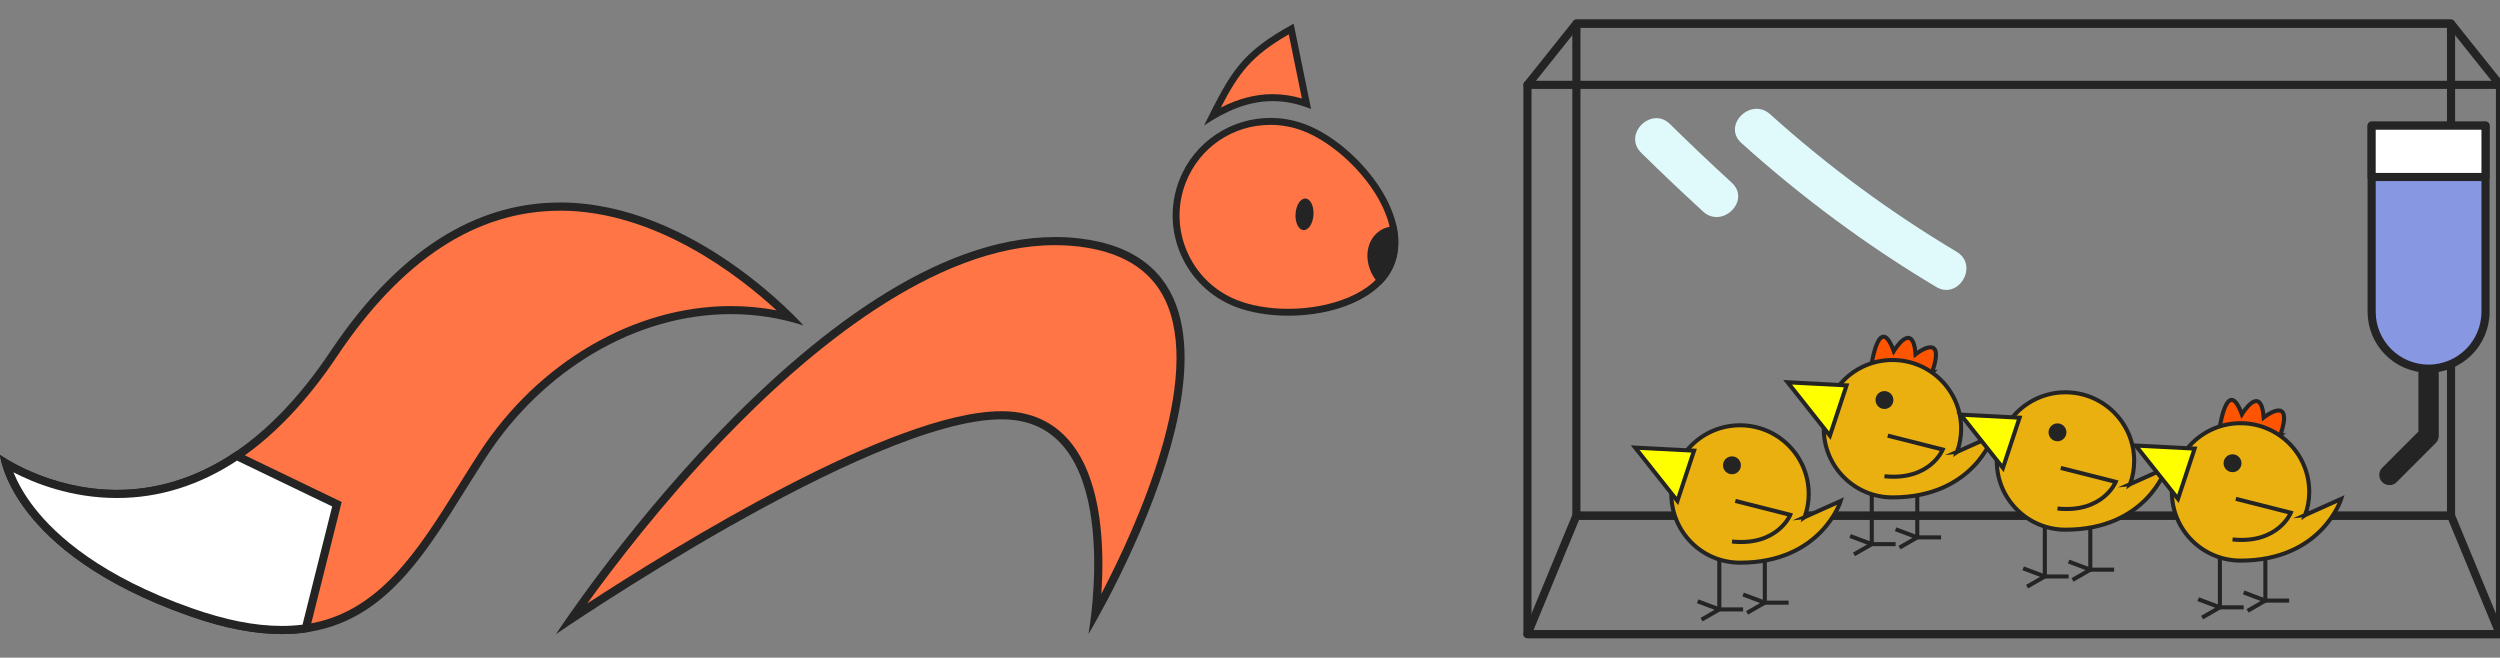 <?xml version="1.0" encoding="UTF-8"?>
<svg id="dotnet-bot-2" xmlns="http://www.w3.org/2000/svg" viewBox="0 0 614.65 161.7">
	<rect x="0" y="0" width="614.65" height="161.7" fill="#808080" stroke="none"/>
	<defs>
		<style>
			.cls-1 {
				fill: #ff0;
			}

			.cls-1,
			.cls-2,
			.cls-3,
			.cls-4,
			.cls-5,
			.cls-6,
			.cls-7,
			.cls-8 {
				stroke: #242424;
			}

			.cls-1,
			.cls-3,
			.cls-7,
			.cls-8 {
				stroke-miterlimit: 10;
			}

			.cls-2 {
				fill: #8897e2;
			}

			.cls-2,
			.cls-4,
			.cls-5,
			.cls-6 {
				stroke-linecap: round;
				stroke-linejoin: round;
			}

			.cls-2,
			.cls-5,
			.cls-6 {
				stroke-width: 2px;
			}

			.cls-3,
			.cls-4,
			.cls-6 {
				fill: none;
			}

			.cls-4 {
				stroke-width: 5px;
			}

			.cls-9,
			.cls-5 {
				fill: #fff;
			}

			.cls-10 {
				fill: #ff7545;
			}

			.cls-11 {
				fill: #e0fafc;
			}

			.cls-7 {
				fill: #eab00f;
			}

			.cls-8 {
				fill: #f50;
			}

			.cls-12 {
				fill: #242424;
			}

			@media (prefers-color-scheme: dark) {
				.cls-11 {
					fill: #004377;
				}

				.cls-5 {
					fill: #292929;
				}

				.frame {
					stroke: #0e4775;
				}

				.legs {
					stroke: #817400;
				}
			}
		</style>
	</defs>
	<g>
		<path class="cls-10"
			d="M140.47,152.14c13.19-18.82,68.34-92.87,118.93-92.87,1.95,0,3.91.11,5.8.33,10.86,1.26,18.27,5.78,22.03,13.43,10.76,21.91-10.31,63.93-17.91,77.79,1.09-9.57,2.13-29.81-6.53-41-3.58-4.63-8.45-7.2-14.49-7.65-.67-.05-1.37-.08-2.08-.08-28.42,0-88.89,38.83-105.75,50.04Z" />
		<path class="cls-12"
			d="M259.4,60.28c1.91,0,3.83.11,5.69.32,10.5,1.22,17.65,5.55,21.25,12.88,9.61,19.57-6.85,55.83-15.57,72.54.74-10.64.38-27.03-7.18-36.8-3.76-4.86-8.88-7.56-15.21-8.04-.69-.05-1.42-.08-2.16-.08-26.57,0-80.58,33.41-101.86,47.29,6.68-9.24,18.48-24.67,33.09-39.97,20.99-21.97,52.25-48.15,81.94-48.15M259.4,58.28c-58.87,0-122.71,97.62-122.71,97.62,0,0,76.96-52.8,109.54-52.8.69,0,1.36.02,2.01.07,28.56,2.13,19.37,52.72,19.37,52.72,0,0,54.67-90.68-2.29-97.28-1.97-.23-3.94-.34-5.92-.34h0Z" />
	</g>
	<g>
		<path class="cls-10"
			d="M69.29,154.9c-6.68,0-14.03-1.44-22.45-4.41C11.64,138.09,3.37,120.23,1.51,114c4.17,2.47,14.21,7.45,27.24,7.45,10.47,0,20.54-3.26,29.92-9.68,8.37-5.75,16.23-14.08,23.37-24.75,16.05-24.04,34.76-36.23,55.62-36.23,26.48,0,49.14,19.94,56.57,27.25-4.74-1.2-9.62-1.8-14.55-1.8-23.29,0-46.6,13.56-60.84,35.38-1.79,2.74-3.52,5.52-5.21,8.21-10.17,16.27-19.78,31.63-37.78,34.55-2.09.34-4.29.51-6.55.51Z" />
		<path class="cls-12"
			d="M137.65,51.79c23.55,0,44.1,16.06,53.28,24.51-3.7-.7-7.47-1.05-11.26-1.05-23.62,0-47.25,13.73-61.68,35.84-1.79,2.75-3.53,5.53-5.22,8.23-10.05,16.07-19.53,31.24-37.1,34.09-2.03.33-4.18.5-6.39.5-6.57,0-13.8-1.42-22.11-4.35-22.2-7.82-33.31-17.74-38.72-24.69-2.65-3.4-4.22-6.43-5.15-8.73,5.09,2.65,14.18,6.32,25.45,6.32,10.68,0,20.94-3.31,30.49-9.85,8.47-5.82,16.42-14.24,23.63-25.02,15.85-23.74,34.29-35.78,54.78-35.78M137.65,49.79c-18.04,0-37.95,8.97-56.45,36.67-7.62,11.39-15.46,19.23-23.1,24.48-10.45,7.15-20.57,9.5-29.35,9.5C11.93,120.45,0,111.84,0,111.84,0,111.84,2.21,135.83,46.51,151.43c8.79,3.1,16.28,4.46,22.78,4.46,2.36,0,4.59-.18,6.71-.53,21.48-3.48,31.01-23.78,43.67-43.2,13.83-21.18,36.63-34.93,60-34.93,5.97,0,11.97.89,17.87,2.79,0,0-26.77-30.24-59.89-30.24h0Z" />
	</g>
	<g>
		<path class="cls-10"
			d="M316.74,76.77c-4.68,0-9.21-.77-12.77-2.16-11.94-4.68-17.87-18.16-13.21-30.06,3.5-8.94,11.98-14.71,21.61-14.71,2.91,0,5.77.54,8.5,1.61,11.69,4.58,25.83,21.26,21.17,33.17-3.28,8.39-15.07,12.14-25.29,12.14h0Z" />
		<path class="cls-12"
			d="M312.36,30.7c2.8,0,5.56.52,8.19,1.56,11.38,4.46,25.18,20.6,20.68,32.07-3.14,8.01-14.57,11.6-24.5,11.6-4.58,0-9-.75-12.46-2.1-5.58-2.18-9.97-6.4-12.37-11.87-2.4-5.47-2.53-11.54-.36-17.09,3.37-8.61,11.54-14.17,20.81-14.17M312.36,28.99c-9.62,0-18.69,5.78-22.4,15.25-4.84,12.35,1.29,26.31,13.7,31.16,3.74,1.46,8.34,2.22,13.08,2.22,10.99,0,22.71-4.05,26.09-12.68,4.84-12.35-9.25-29.42-21.65-34.28-2.9-1.13-5.88-1.67-8.81-1.67h0Z" />
	</g>
	<ellipse class="cls-12" cx="320.73" cy="52.69" rx="3.89" ry="2.21"
		transform="translate(247.34 369.33) rotate(-86.28)" />
	<path class="cls-12"
		d="M336.3,61.51c-.51,3.12.77,6.4,3.07,8.59,1.71-1.65,3-3.6,3.72-5.92.83-2.61.85-5.5.26-8.51-3.47-.23-6.44,2.11-7.05,5.84Z" />
	<g>
		<path class="cls-10"
			d="M298.15,28.51c5.42-10.76,8.19-15.12,19.31-21.4l3.74,18.35c-2.78-.97-5.57-1.46-8.3-1.46-4.78,0-9.53,1.44-14.76,4.5Z" />
		<path class="cls-12"
			d="M316.86,8.44l3.22,15.77c-2.41-.7-4.81-1.06-7.18-1.06-4.18,0-8.32,1.06-12.75,3.29,4.42-8.54,7.48-12.64,16.7-18M318.06,5.81c-13.04,7.18-15.35,11.67-22.04,25.04,5.26-3.51,10.77-5.99,16.88-5.99,2.99,0,6.12.59,9.44,1.95l-4.29-21.01h0Z" />
	</g>
	<polygon class="cls-6 frame"
		points="614.65 155.9 375.54 155.9 375.54 20.87 387.57 5.81 602.61 5.81 614.65 20.87 614.65 155.9" />
	<rect class="cls-6 frame" x="387.57" y="5.81" width="215.04" height="120.98" />
	<polygon class="cls-6 frame" points="387.57 126.79 375.54 155.9 614.65 155.9 602.61 126.79 387.57 126.79" />
	<g>
		<polyline class="cls-3 legs" points="460.19 121.28 460.19 133.78 466.05 133.78" />
		<polyline class="cls-3 legs" points="454.86 131.78 460.19 133.78 455.82 136.3" />
		<path class="cls-8"
			d="M475.02,91.6c3.58-10.54-4.05-4.5-4.05-4.5-.67-8.59-5.37-.78-5.37-.78-3.48-9.44-5.41,2.97-5.41,2.97,4.39,2.15,9.27,3.08,14.83,2.31Z" />
		<polyline class="cls-3 legs" points="471.38 119.61 471.38 132.12 477.23 132.12" />
		<polyline class="cls-3 legs" points="466.05 130.12 471.38 132.12 467.01 134.63" />
		<path class="cls-7"
			d="M481.19,111.09l-.03.02c.64-1.79,1.01-3.7,1.01-5.71,0-9.33-7.56-16.89-16.89-16.89s-16.89,7.56-16.89,16.89,7.56,16.89,16.89,16.89c20.02,0,24.76-15.18,24.76-15.18l-8.86,3.98Z" />
		<circle class="cls-12" cx="463.31" cy="98.35" r="2.2" />
		<polygon class="cls-1" points="439.51 93.99 453.99 94.75 449.9 107.11 439.51 93.99" />
		<path class="cls-3" d="M464.12,107.11l13.52,3.42s-3.11,7.71-14.33,6.56" />
	</g>
	<g>
		<polyline class="cls-3 legs" points="422.71 137.33 422.71 149.83 428.56 149.83" />
		<polyline class="cls-3 legs" points="417.38 147.83 422.71 149.83 418.34 152.35" />
		<polyline class="cls-3 legs" points="433.9 135.66 433.9 148.17 439.75 148.17" />
		<polyline class="cls-3 legs" points="428.56 146.17 433.9 148.17 429.53 150.68" />
		<path class="cls-7"
			d="M443.71,127.14l-.03.02c.64-1.79,1.01-3.7,1.01-5.71,0-9.33-7.56-16.89-16.89-16.89s-16.89,7.56-16.89,16.89,7.56,16.89,16.89,16.89c20.02,0,24.76-15.18,24.76-15.18l-8.86,3.98Z" />
		<circle class="cls-12" cx="425.82" cy="114.4" r="2.2" />
		<polygon class="cls-1" points="402.02 110.05 416.5 110.8 412.41 123.16 402.02 110.05" />
		<path class="cls-3" d="M426.64,123.16l13.52,3.42s-3.11,7.71-14.33,6.56" />
	</g>
	<g>
		<polyline class="cls-3 legs" points="502.74 129.22 502.74 141.73 508.59 141.73" />
		<polyline class="cls-3 legs" points="497.41 139.73 502.74 141.73 498.37 144.24" />
		<polyline class="cls-3 legs" points="513.92 127.56 513.92 140.06 519.78 140.06" />
		<polyline class="cls-3 legs" points="508.59 138.06 513.92 140.06 509.55 142.58" />
		<path class="cls-7"
			d="M523.73,119.03l-.03.02c.64-1.79,1.01-3.7,1.01-5.71,0-9.33-7.56-16.89-16.89-16.89s-16.89,7.56-16.89,16.89,7.56,16.89,16.89,16.89c20.02,0,24.76-15.18,24.76-15.18l-8.86,3.98Z" />
		<circle class="cls-12" cx="505.85" cy="106.29" r="2.2" />
		<polygon class="cls-1" points="482.05 101.94 496.53 102.69 492.44 115.05 482.05 101.94" />
		<path class="cls-3" d="M506.66,115.05l13.52,3.42s-3.11,7.71-14.33,6.56" />
	</g>
	<polyline class="cls-4 frame" points="597.09 90.64 597.09 107.14 587.47 116.77" />
	<g>
		<polyline class="cls-3 legs" points="545.78 136.82 545.78 149.32 551.63 149.32" />
		<polyline class="cls-3 legs" points="540.44 147.32 545.78 149.32 541.41 151.84" />
		<path class="cls-8"
			d="M560.61,107.14c3.58-10.54-4.05-4.5-4.05-4.5-.67-8.59-5.37-.78-5.37-.78-3.48-9.44-5.41,2.97-5.41,2.97,4.39,2.15,9.27,3.08,14.83,2.31Z" />
		<polyline class="cls-3 legs" points="556.96 135.15 556.96 147.66 562.81 147.66" />
		<polyline class="cls-3 legs" points="551.63 145.66 556.96 147.66 552.59 150.18" />
		<path class="cls-7"
			d="M566.77,126.63l-.03.02c.64-1.79,1.01-3.7,1.01-5.71,0-9.33-7.56-16.89-16.89-16.89s-16.89,7.56-16.89,16.89,7.56,16.89,16.89,16.89c20.02,0,24.76-15.18,24.76-15.18l-8.86,3.98Z" />
		<circle class="cls-12" cx="548.89" cy="113.89" r="2.2" />
		<polygon class="cls-1" points="525.09 109.54 539.57 110.29 535.48 122.65 525.09 109.54" />
		<path class="cls-3" d="M549.7,122.65l13.52,3.42s-3.11,7.71-14.33,6.56" />
	</g>
	<path class="cls-2 frame" d="M583.09,30.89h28v45.75c0,7.73-6.27,14-14,14h0c-7.73,0-14-6.27-14-14V30.89h0Z" />
	<rect class="cls-5 frame" x="583.09" y="30.89" width="28" height="12.62" />
	<path class="cls-11"
		d="M403.51,37.57c4.98,4.9,10.05,9.71,15.2,14.43,4.74,4.34,11.83-2.71,7.07-7.07-5.15-4.72-10.22-9.53-15.2-14.43-4.59-4.51-11.67,2.55-7.07,7.07h0Z" />
	<path class="cls-11"
		d="M428.14,35.16c14.78,13.32,30.79,25.18,47.88,35.38,5.54,3.31,10.57-5.34,5.05-8.63-16.38-9.78-31.69-21.05-45.86-33.82-4.77-4.3-11.86,2.75-7.07,7.07h0Z" />
	<line class="cls-6 frame" x1="375.54" y1="20.87" x2="614.65" y2="20.87" />
	<g>
		<path class="cls-9"
			d="M69.29,154.9c-6.68,0-14.03-1.44-22.45-4.41C11.64,138.09,3.37,120.23,1.51,114c4.17,2.47,14.21,7.45,27.24,7.45,10.3,0,20.2-3.15,29.44-9.35l24.65,11.87-7.65,30.51c-1.89.27-3.87.41-5.9.41Z" />
		<path class="cls-12"
			d="M58.26,113.24l23.41,11.27-7.29,29.07c-1.64.21-3.35.31-5.09.31-6.57,0-13.8-1.42-22.11-4.35-22.2-7.82-33.31-17.74-38.72-24.69-2.65-3.4-4.22-6.43-5.15-8.73,5.09,2.65,14.18,6.32,25.45,6.32,10.32,0,20.24-3.1,29.52-9.2M58.1,110.95c-10.45,7.15-20.57,9.5-29.35,9.5C11.93,120.45,0,111.84,0,111.84,0,111.84,2.21,135.83,46.51,151.43c8.79,3.1,16.28,4.46,22.78,4.46,2.36,0,4.59-.18,6.71-.53l8.01-31.95-25.91-12.48h0Z" />
	</g>
</svg>
